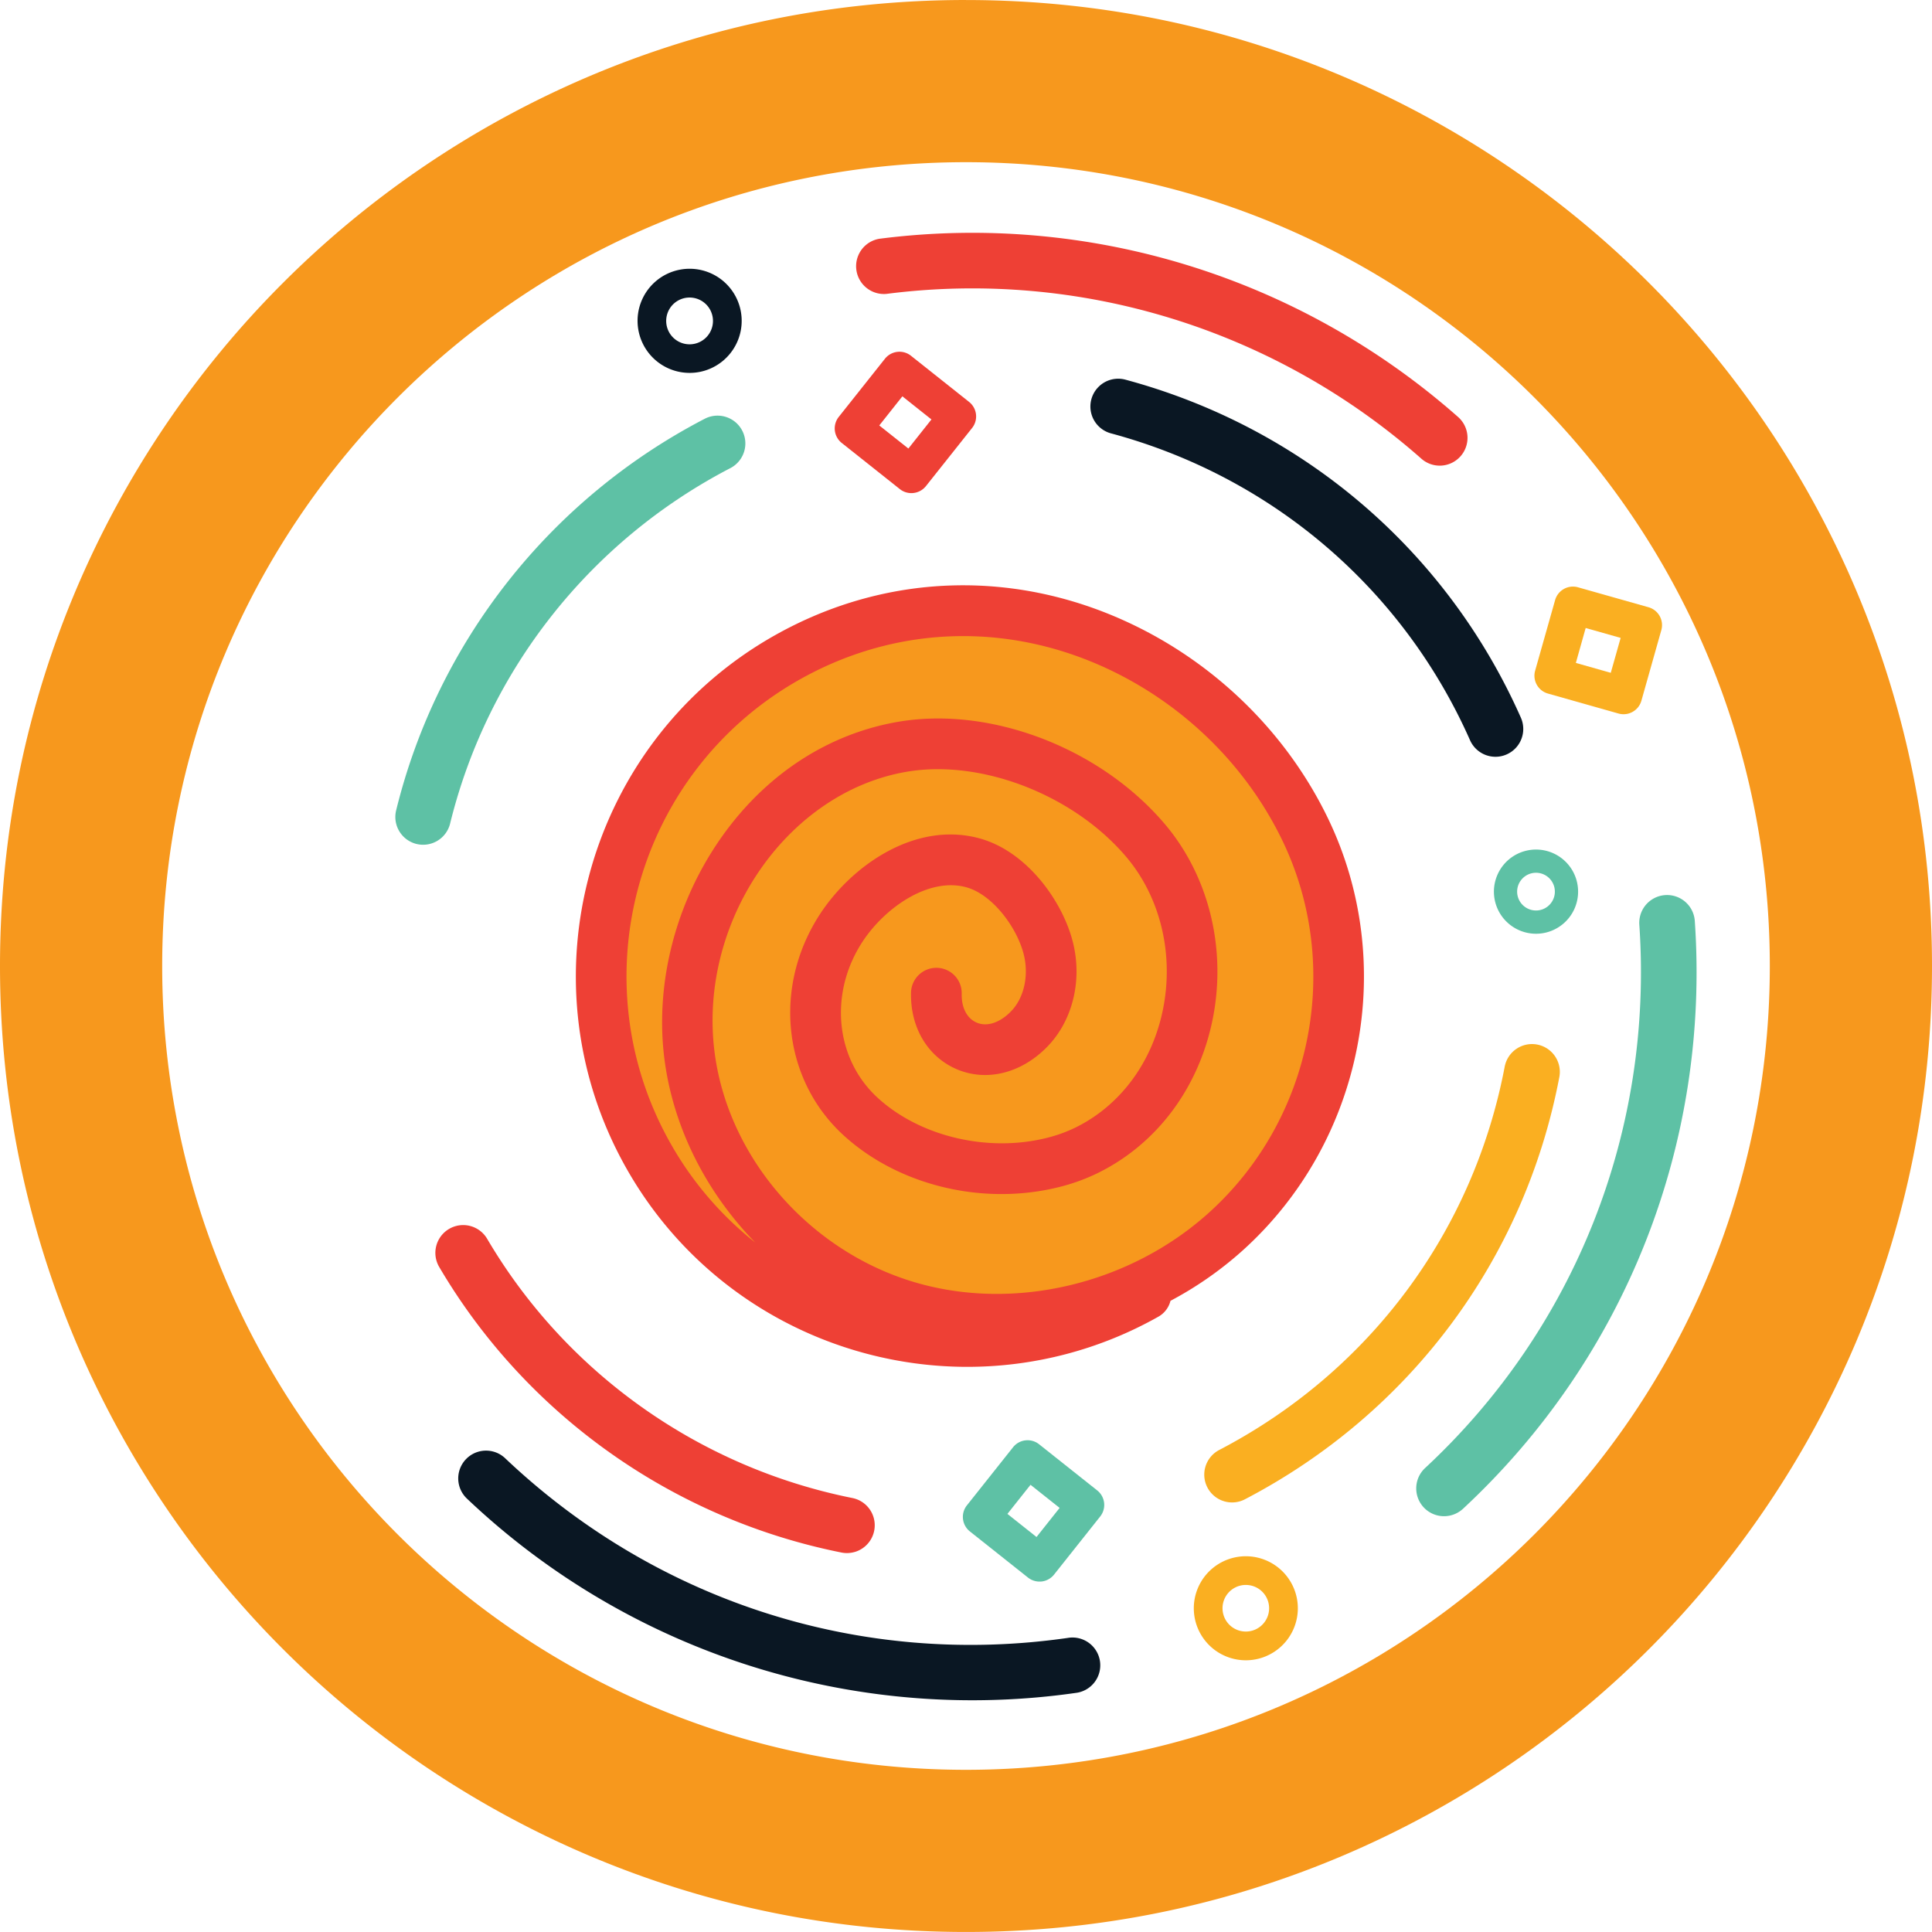 <svg id="Layer_1" data-name="Layer 1" xmlns="http://www.w3.org/2000/svg" viewBox="0 0 1966.76 1966.76"><defs><style>.cls-1{fill:#f7981d;}.cls-2{fill:#ee4035;}.cls-3{fill:#0a1723;}.cls-4{fill:#5ec1a5;}.cls-5{fill:#faaf21;}</style></defs><path class="cls-1" d="M1000.17,181.73c451.92,0,818.27,366.35,818.27,818.27s-366.35,818.27-818.27,818.27S181.9,1451.92,181.9,1000s366.35-818.27,818.27-818.27m0-165.11c-132.69,0-261.49,26-382.83,77.35A986.3,986.3,0,0,0,94.13,617.17C42.81,738.52,16.79,867.32,16.79,1000s26,261.48,77.34,382.83A986.3,986.3,0,0,0,617.34,1906c121.34,51.33,250.14,77.35,382.83,77.35s261.48-26,382.82-77.35a986.3,986.3,0,0,0,523.21-523.2c51.32-121.35,77.35-250.15,77.35-382.83s-26-261.48-77.35-382.83A986.3,986.3,0,0,0,1383,94c-121.34-51.33-250.14-77.35-382.82-77.35Z" transform="translate(-16.79 -16.62)"/><path class="cls-1" d="M970,1027.64c-1.27,53.28,53.67,78.43,94.49,36.49,20.13-20.68,26.41-52.48,19.86-80.59-8.42-36.14-40.09-78.42-77.17-88.58-51.69-14.15-106.34,24-133.91,66.15-40,61-35,142.15,19.56,192.09,51,46.67,129.93,63.45,196.34,46.69a171.83,171.83,0,0,0,33.8-12.27c115.38-56.72,141.68-219.28,59.76-315.65-57.36-67.48-159.34-110.29-247.53-95.09-144.92,25-237.67,182.32-215.34,322.57,18.29,114.85,108.64,213.77,220.08,247s238.67,1.61,325-76.34c113.89-102.88,147.45-270.62,80.46-409.29-37.73-78.11-102.28-142.69-179.67-181.66-110.88-55.85-238.62-54.49-347.18,6.54-179.18,100.73-242.77,327.65-142,506.83s327.65,242.77,506.83,142" transform="translate(-16.79 -16.62)"/><path class="cls-2" d="M1001.57,1408.06C862.3,1408.07,727,1335,654,1205.18c-107.54-191.29-39.4-434.41,151.89-542,115.78-65.08,251.16-67.67,371.43-7.09,83.36,42,151.3,110.7,191.29,193.48,71.6,148.23,36.07,329-86.4,439.65a366.27,366.27,0,0,1-73.88,51.63,25.71,25.71,0,0,1-12.37,16.17A395.75,395.75,0,0,1,1001.57,1408.06ZM971.52,799.65a187.78,187.78,0,0,0-31.95,2.65c-124.91,21.53-215.68,158.49-194.25,293.1,16.61,104.3,97.78,195.27,202,226.35,101.38,30.24,219.25,2.46,300.31-70.77,105.57-95.38,136.22-251.2,74.52-378.93-35.08-72.62-94.76-132.94-168.05-169.85-104.68-52.72-222.39-50.54-322.94,6C664.64,801.79,605.34,1013.4,699,1179.9a344.54,344.54,0,0,0,86.6,101.58c-47.53-48.82-80.52-111.06-91.17-178-11.89-74.66,5.87-155.76,48.72-222.5C788.34,810.53,855,764.53,930.81,751.46c94.14-16.24,205.81,26.46,271.56,103.8,45.4,53.4,63.56,128.32,48.6,200.4-14.37,69.2-56.88,125.74-116.63,155.1a198,198,0,0,1-38.86,14.14c-77.41,19.54-163.8-1.14-220.08-52.67-62-56.81-72-151.54-23.72-225.26,32.46-49.54,97.1-94.73,162.31-76.88,48.85,13.37,85.65,65.42,95.47,107.6,9,38.44-1.2,78.45-26.5,104.43-26.29,27-61.46,35.87-91.8,23.13-29.81-12.54-47.81-42.51-46.95-78.22A25.79,25.79,0,0,1,970,1001.85h.63a25.79,25.79,0,0,1,25.17,26.4c-.34,14.24,5.41,25.24,15.38,29.43,10.48,4.42,23.51.09,34.84-11.55,13-13.31,18.15-35.59,13.22-56.75-6.42-27.56-31.6-62.09-58.86-69.55-38.13-10.44-82.83,20.75-105.53,55.4-34.36,52.46-27.88,119.3,15.41,158.94s112.52,55.88,172.61,40.7a146.54,146.54,0,0,0,28.73-10.41c45.37-22.3,77.77-65.79,88.88-119.3,11.75-56.62-2.23-115.12-37.4-156.5C1116.74,834.17,1040.34,799.65,971.52,799.65Z" transform="translate(-16.79 -16.62)"/><path class="cls-3" d="M1543.93,786.61a28.33,28.33,0,0,1-30.65-16.44c-68.42-154.42-201.65-268.28-365.52-312.39a28.3,28.3,0,1,1,14.7-54.66c180.47,48.57,327.19,174,402.58,344.12a28.33,28.33,0,0,1-21.11,39.37Z" transform="translate(-16.79 -16.62)"/><path class="cls-4" d="M441.85,876l-1.05-.23a28.3,28.3,0,0,1-20.73-34.24C462.21,670,576.71,524.68,734.21,442.92a28.3,28.3,0,1,1,26.08,50.24C617.26,567.41,513.29,699.29,475,855A28.3,28.3,0,0,1,441.85,876Z" transform="translate(-16.79 -16.62)"/><path class="cls-2" d="M886.69,1596.55a28.2,28.2,0,0,1-13.33.53c-171.83-34.4-321.07-140.35-409.46-290.69a28.3,28.3,0,0,1,48.8-28.69c80.23,136.45,215.74,232.63,371.77,263.88a28.31,28.31,0,0,1,2.22,55Z" transform="translate(-16.79 -16.62)"/><path class="cls-5" d="M1266.31,1545.69a28.3,28.3,0,0,1-8.37-53c152.67-79.61,258.59-221.84,290.62-390.2a28.31,28.31,0,0,1,32.54-22.62l.56.1a28.31,28.31,0,0,1,22.52,33.1c-35.29,185.48-152,342.15-320.07,429.82A28.21,28.21,0,0,1,1266.31,1545.69Z" transform="translate(-16.79 -16.62)"/><path class="cls-2" d="M944.56,518.61a18.86,18.86,0,0,1-11.74-4.09l-59.18-47a18.88,18.88,0,0,1-3-26.51l47-59.18a18.87,18.87,0,0,1,26.51-3.05l59.18,47a18.88,18.88,0,0,1,3.05,26.52l-47,59.18a18.91,18.91,0,0,1-12.63,7A19.5,19.5,0,0,1,944.56,518.61Zm-32.67-68.89,29.62,23.51L965,443.61,935.4,420.09Z" transform="translate(-16.79 -16.62)"/><path class="cls-4" d="M1075,1626.66a18.89,18.89,0,0,1-11.73-4.09l-59.18-47a18.87,18.87,0,0,1-3-26.51l47-59.18a18.86,18.86,0,0,1,26.51-3l59.18,47a18.88,18.88,0,0,1,3,26.51l-47,59.18a18.85,18.85,0,0,1-12.62,7A17.39,17.39,0,0,1,1075,1626.66Zm-32.66-68.9,29.62,23.52,23.52-29.63-29.63-23.51Z" transform="translate(-16.79 -16.62)"/><path class="cls-4" d="M1498.53,1557.57a28.31,28.31,0,0,1-31-46.5C1620.52,1368.9,1700,1167.3,1685.61,958a28.3,28.3,0,1,1,56.47-3.88c15.59,226.47-70.44,444.6-236,598.46A28.42,28.42,0,0,1,1498.53,1557.57Z" transform="translate(-16.79 -16.62)"/><path class="cls-2" d="M1485,490.53a28.23,28.23,0,0,1-21.31-7c-149.37-131.87-347.79-193-544.46-167.73A28.31,28.31,0,0,1,912,259.68c212.92-27.35,427.53,38.78,589.13,181.45a28.3,28.3,0,0,1-16.15,49.4Z" transform="translate(-16.79 -16.62)"/><path class="cls-3" d="M1072.35,1744.57a747.27,747.27,0,0,1-580.73-202.86,28.3,28.3,0,0,1,39-41c154.38,146.61,363.17,213.45,573,183.32a28.3,28.3,0,1,1,8,56Q1092.08,1742.83,1072.35,1744.57Z" transform="translate(-16.79 -16.62)"/><path class="cls-5" d="M1285.08,1706.77a52.95,52.95,0,1,1,20.94-4.34h0A52.69,52.69,0,0,1,1285.08,1706.77Zm-.11-76.69a23.72,23.72,0,1,0,9.45,45.5h0a23.72,23.72,0,0,0-9.45-45.5Z" transform="translate(-16.79 -16.62)"/><path class="cls-3" d="M718.92,396.22a53,53,0,1,1,20.93-4.35h0A52.65,52.65,0,0,1,718.92,396.22Zm-.08-76.71a23.81,23.81,0,1,0,8.75,1.69A23.76,23.76,0,0,0,718.84,319.51Z" transform="translate(-16.79 -16.62)"/><path class="cls-5" d="M1673.63,743.25a18.93,18.93,0,0,1-9.23-.27l-71.85-20.34a18.86,18.86,0,0,1-13-23.29l20.33-71.87a18.89,18.89,0,0,1,23.3-13L1695,634.8a18.87,18.87,0,0,1,13,23.3L1687.7,730A18.88,18.88,0,0,1,1673.63,743.25ZM1621,691.47l35.55,10.06L1666.59,666,1631,655.91Z" transform="translate(-16.79 -16.62)"/><path class="cls-4" d="M1580.48,967.16a42.85,42.85,0,1,1,16.94-3.51h0A42.55,42.55,0,0,1,1580.48,967.16Zm-.09-62.07a19.2,19.2,0,1,0,7.64,36.83h0a19.2,19.2,0,0,0-7.64-36.83Z" transform="translate(-16.79 -16.62)"/></svg>